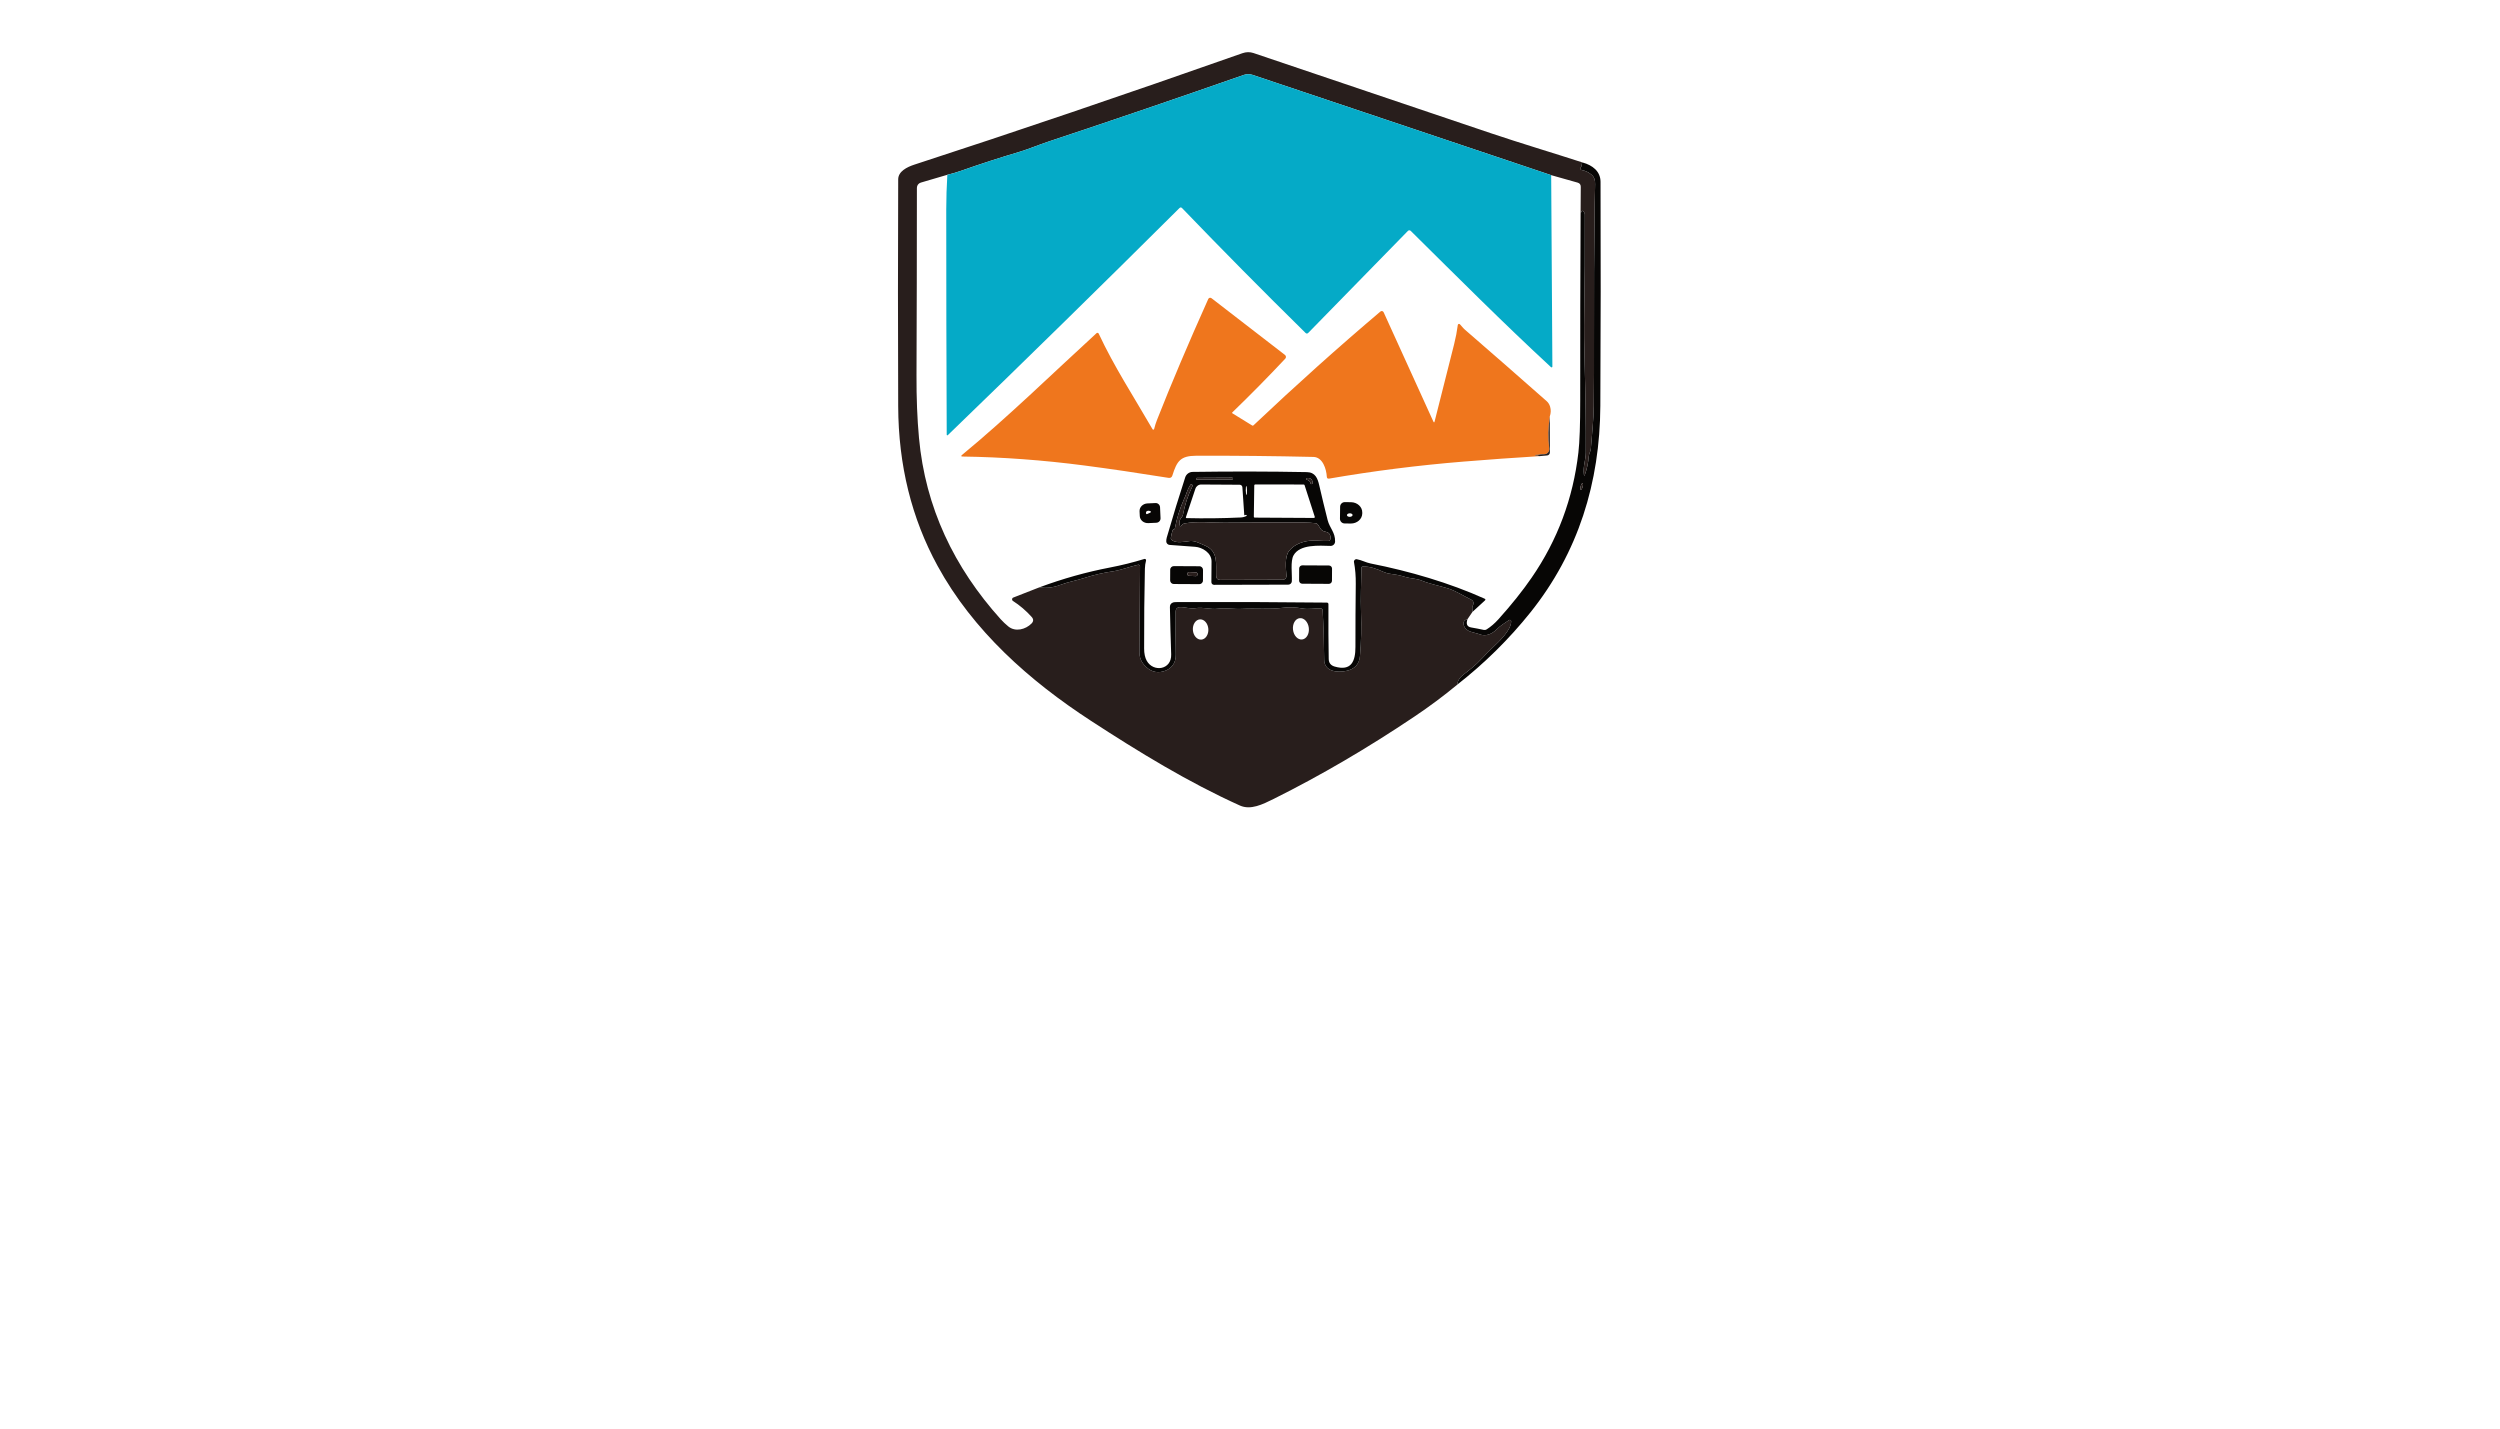 <?xml version="1.0" encoding="utf-8"?>
<svg xmlns="http://www.w3.org/2000/svg" width="490pt" height="280pt" viewBox="0 0 490 280" version="1.1" xmlns:xlink="http://www.w3.org/1999/xlink">
	<g id="surface2">
		<path d="M 310.224 31.86 Q 310.019 31.891 309.922 31.988 Q 309.845 32.054 309.896 32.141 Q 310.106 32.494 309.825 32.832 C 309.677 33.005 309.769 33.271 309.994 33.317 Q 311.154 33.542 312.018 34.304 Q 312.688 34.897 312.647 36.124 Q 312.586 37.929 312.56 39.877 Q 312.386 53.053 312.427 67.231 Q 312.448 73.075 312.381 79.584 C 312.351 82.335 312.018 85.172 311.809 87.943 C 311.768 88.496 311.451 88.833 311.405 89.401 Q 311.262 91.277 310.648 93.015 Q 310.5 93.435 310.438 92.995 C 310.224 91.482 310.807 90.198 310.812 88.721 Q 310.858 80.612 310.597 71.633 Q 310.438 66.019 310.51 61.494 Q 310.658 52.24 310.628 42.06 C 310.628 41.708 310.408 41.401 310.086 41.299 Q 310.065 41.293 309.799 41.789 L 309.83 36.615 Q 309.835 35.971 309.211 35.792 L 304.032 34.33 L 245.505 14.676 C 244.942 14.492 244.339 14.492 243.777 14.686 Q 224.879 21.307 205.604 27.714 C 203.666 28.358 201.457 29.273 199.775 29.774 Q 194.033 31.477 188.389 33.466 Q 186.962 33.967 185.679 34.258 L 180.469 35.792 C 180.024 35.925 179.717 36.334 179.712 36.799 Q 179.707 55.507 179.635 73.535 Q 179.605 80.218 180.121 85.827 C 181.374 99.483 187.008 111.223 196.124 121.356 Q 196.799 122.103 197.617 122.773 C 199.003 123.913 201.012 123.386 202.173 122.215 Q 202.802 121.581 202.204 120.917 Q 200.547 119.071 198.538 117.787 C 198.277 117.624 198.313 117.235 198.599 117.123 L 203.717 115.119 Q 205.696 115.43 207.766 114.663 Q 209.06 114.183 210.277 113.902 Q 211.443 113.626 212.746 113.217 Q 215.339 112.393 218.048 111.995 C 219.761 111.739 221.351 111.079 223.064 110.691 C 223.264 110.645 223.453 110.798 223.448 111.003 Q 223.381 119.449 223.33 127.824 Q 223.325 129.256 224.256 130.324 Q 225.881 132.185 228.008 131.597 C 229.568 131.168 230.483 129.982 230.457 128.361 Q 230.386 124.327 230.427 119.904 Q 230.437 118.999 231.368 118.994 C 232.38 118.989 233.264 119.383 234.292 119.204 C 235.836 118.938 237.196 119.505 238.72 119.306 C 240.315 119.096 241.854 119.434 243.475 119.337 C 246.134 119.183 248.741 119.485 251.441 119.127 Q 253.271 118.882 255.24 119.255 C 256.497 119.495 257.638 119.194 258.895 119.25 C 259.079 119.26 259.228 119.403 259.238 119.587 Q 259.499 124.127 259.54 129.276 C 259.555 131.684 262.203 131.879 263.957 131.48 Q 266.355 130.933 266.554 128.581 Q 266.928 124.194 266.759 120.017 C 266.641 117.113 266.81 114.219 266.846 111.315 Q 266.846 111.054 267.112 111.044 C 268.63 110.998 269.837 111.514 271.207 112.112 Q 271.882 112.409 272.593 112.485 Q 274.045 112.649 275.4 113.073 C 276.463 113.406 277.583 113.365 278.621 113.789 C 280.272 114.464 282.082 114.796 283.8 115.328 C 285.329 115.804 286.75 116.75 288.238 117.47 Q 289.097 117.885 288.658 118.728 Q 288.509 119.015 288.596 119.94 L 287.63 121.361 Q 286.556 121.663 286.955 122.696 C 287.425 123.933 288.954 123.913 289.982 124.317 C 291.229 124.807 292.426 124.266 293.315 123.376 C 294.057 122.629 294.916 122.139 295.77 121.54 C 295.949 121.418 296.194 121.545 296.194 121.765 C 296.194 123.509 293.852 125.712 292.559 126.929 Q 291.551 127.88 290.565 128.949 Q 289.583 130.023 288.387 130.999 Q 287.614 131.633 286.791 132.262 Q 285.743 133.065 285.6 134.21 Q 281.658 137.477 277.23 140.448 Q 263.446 149.707 249.677 156.569 C 247.437 157.678 245.126 158.829 243.02 157.883 C 232.855 153.297 223.207 147.386 213.805 141.266 C 201.749 133.418 190.7 123.611 183.761 110.906 Q 176.112 96.912 176.046 79.635 Q 175.954 57.256 176.046 35.153 C 176.051 33.599 177.749 32.745 179.242 32.259 Q 208.917 22.606 243.506 10.432 Q 244.625 10.038 245.684 10.396 Q 267.311 17.728 292.155 26.093 C 298.116 28.102 304.211 29.907 310.224 31.86 Z M 255.22 125.336 C 256.078 125.237 256.661 124.219 256.528 123.069 C 256.395 121.914 255.592 121.06 254.737 121.161 C 253.88 121.259 253.297 122.277 253.43 123.427 C 253.563 124.583 254.365 125.436 255.22 125.336 Z M 235.459 125.365 C 236.296 125.309 236.91 124.373 236.835 123.275 C 236.757 122.179 236.015 121.341 235.181 121.397 C 234.343 121.453 233.73 122.389 233.805 123.487 C 233.883 124.583 234.624 125.421 235.459 125.365 Z" style="fill:#281e1c;"/>
		<path d="M 304.032 34.33 L 304.267 71.848 C 304.267 71.986 304.098 72.063 303.996 71.966 C 294.573 63.258 285.615 54.26 276.499 45.251 C 276.346 45.103 276.1 45.103 275.952 45.256 L 256.426 65.237 Q 256.15 65.518 255.874 65.242 Q 243.368 52.936 231.69 40.792 Q 231.434 40.521 231.168 40.787 Q 208.677 63.166 185.771 85.29 C 185.689 85.367 185.556 85.31 185.556 85.198 Q 185.459 63.126 185.464 41.033 Q 185.469 37.699 185.679 34.258 Q 186.962 33.967 188.389 33.466 Q 194.033 31.477 199.775 29.774 C 201.457 29.273 203.666 28.358 205.604 27.714 Q 224.879 21.307 243.777 14.686 C 244.339 14.492 244.942 14.492 245.505 14.676 L 304.032 34.33 Z" style="fill:#05aac7;"/>
		<path d="M 310.224 31.86 C 312.115 32.382 313.7 33.568 313.706 35.644 Q 313.787 56.673 313.665 79.563 C 313.588 94.565 309.36 108.283 299.972 120.022 Q 293.689 127.88 285.6 134.21 Q 285.743 133.065 286.791 132.262 Q 287.614 131.633 288.387 130.999 Q 289.583 130.023 290.565 128.949 Q 291.551 127.88 292.559 126.929 C 293.852 125.712 296.194 123.509 296.194 121.765 C 296.194 121.545 295.949 121.418 295.77 121.54 C 294.916 122.139 294.057 122.629 293.315 123.376 C 292.426 124.266 291.229 124.807 289.982 124.317 C 288.954 123.913 287.425 123.933 286.955 122.696 Q 286.556 121.663 287.63 121.361 Q 287.139 122.773 288.351 122.982 Q 289.644 123.202 290.82 123.463 Q 291.122 123.529 291.383 123.361 Q 292.6 122.588 293.678 121.392 Q 297.544 117.092 300.202 113.227 Q 307.81 102.188 309.365 88.7 Q 309.728 85.581 309.723 78.48 Q 309.712 60.124 309.799 41.789 Q 310.065 41.293 310.086 41.299 C 310.408 41.401 310.628 41.708 310.628 42.06 Q 310.658 52.24 310.51 61.494 Q 310.438 66.019 310.597 71.633 Q 310.858 80.612 310.812 88.721 C 310.807 90.198 310.224 91.482 310.438 92.995 Q 310.5 93.435 310.648 93.015 Q 311.262 91.277 311.405 89.401 C 311.451 88.833 311.768 88.496 311.809 87.943 C 312.018 85.172 312.351 82.335 312.381 79.584 Q 312.448 73.075 312.427 67.231 Q 312.386 53.053 312.56 39.877 Q 312.586 37.929 312.647 36.124 Q 312.688 34.897 312.018 34.304 Q 311.154 33.542 309.994 33.317 C 309.769 33.271 309.677 33.005 309.825 32.832 Q 310.106 32.494 309.896 32.141 Q 309.845 32.054 309.922 31.988 Q 310.019 31.891 310.224 31.86 Z M 309.831 96.008 C 309.937 96.037 310.101 95.766 310.201 95.404 C 310.3 95.04 310.295 94.723 310.187 94.696 C 310.081 94.667 309.917 94.938 309.817 95.3 C 309.718 95.664 309.723 95.981 309.831 96.008 Z" style="fill:#070605;"/>
		<path d="M 303.756 81.634 Q 303.291 84.779 303.649 87.943 C 303.715 88.531 303.25 89.043 302.662 89.027 Q 302.038 89.017 301.435 89.145 Q 301.307 89.176 301.189 89.155 Q 301.061 89.135 300.928 89.196 Q 300.714 89.293 300.949 89.273 Q 301.363 89.232 301.68 89.411 Q 294.241 89.866 286.827 90.474 Q 273.493 91.563 260.516 93.808 Q 260.082 93.885 260.056 93.445 C 259.974 91.947 259.263 89.6 257.428 89.559 Q 245.914 89.288 234.471 89.324 C 231.362 89.334 230.677 90.367 229.788 93.194 Q 229.609 93.757 229.031 93.66 Q 220.058 92.218 212.542 91.236 Q 200.332 89.646 188.685 89.482 Q 188.184 89.477 188.567 89.16 C 197.725 81.593 206.1 73.377 214.914 65.309 C 215.052 65.181 215.272 65.227 215.349 65.396 C 218.345 71.828 222.221 77.769 225.897 84.129 C 225.973 84.262 226.173 84.237 226.209 84.088 Q 226.449 83.117 226.766 82.324 Q 230.969 71.649 236.818 58.606 C 236.925 58.36 237.237 58.284 237.452 58.447 L 251.855 69.568 C 252.085 69.747 252.116 70.084 251.916 70.294 Q 246.819 75.724 241.527 80.837 Q 241.425 80.929 241.542 81.005 Q 241.552 81.016 245.438 83.403 C 245.51 83.449 245.602 83.439 245.663 83.383 Q 258.272 71.465 270.563 61.06 C 270.768 60.886 271.079 60.958 271.192 61.203 L 280.932 82.611 Q 281.096 82.969 281.188 82.59 Q 283.033 75.325 285.012 67.446 Q 285.482 65.585 285.728 63.698 C 285.753 63.494 286.004 63.412 286.147 63.56 C 286.469 63.898 286.756 64.296 287.108 64.603 Q 294.767 71.229 303.147 78.628 Q 303.623 79.047 303.822 79.717 Q 304.093 80.637 303.756 81.634 Z" style="fill:#ef761d;"/>
		<path d="M 303.756 81.634 L 303.776 88.69 C 303.776 88.992 303.541 89.247 303.234 89.273 L 301.68 89.411 Q 301.363 89.232 300.949 89.273 Q 300.714 89.293 300.928 89.196 Q 301.061 89.135 301.189 89.155 Q 301.307 89.176 301.435 89.145 Q 302.038 89.017 302.662 89.027 C 303.25 89.043 303.715 88.531 303.649 87.943 Q 303.291 84.779 303.756 81.634 Z" style="fill:#281e1c;"/>
		<path d="M 237.462 110.072 C 237.493 108.364 235.637 107.265 234.241 107.173 Q 231.736 107.004 229.241 106.805 C 228.878 106.774 228.596 106.478 228.586 106.115 Q 228.581 105.731 228.688 105.348 Q 230.529 98.998 232.303 93.557 C 232.508 92.934 233.085 92.504 233.745 92.494 Q 245.045 92.325 256.145 92.535 C 257.796 92.566 258.256 93.747 258.573 95.132 Q 259.361 98.558 260.22 101.948 C 260.624 103.528 261.733 104.346 261.677 106.156 C 261.661 106.631 261.263 107.009 260.787 106.999 C 258.532 106.943 254.764 106.636 253.532 108.855 C 252.893 110.006 253.276 112.46 253.2 113.937 C 253.179 114.3 252.877 114.587 252.509 114.592 L 237.953 114.628 C 237.667 114.628 237.431 114.393 237.431 114.101 Q 237.426 112.138 237.462 110.072 Z M 241.67 93.794 C 241.67 93.701 241.593 93.624 241.5 93.626 L 234.598 93.662 C 234.507 93.665 234.43 93.736 234.43 93.832 L 234.43 93.853 C 234.43 93.946 234.507 94.023 234.6 94.02 L 241.502 93.984 C 241.593 93.982 241.67 93.91 241.67 93.815 L 241.67 93.794 Z M 256.201 94.048 Q 256.784 94.217 256.886 94.785 Q 256.906 94.912 257.034 94.877 L 257.183 94.831 Q 257.259 94.81 257.264 94.728 Q 257.305 93.742 256.364 93.68 Q 256.247 93.67 256.145 93.742 Q 255.858 93.951 256.201 94.048 Z M 231.214 102.868 Q 231.015 101.994 231.639 101.334 Q 231.802 101.16 231.848 100.93 Q 232.405 97.955 233.709 95.311 Q 233.74 95.24 233.735 95.163 Q 233.725 95.091 233.689 95.03 C 233.612 94.892 233.413 94.887 233.326 95.02 Q 232.871 95.72 232.625 96.441 Q 232.39 97.126 232.068 97.842 Q 230.841 100.557 230.278 103.553 Q 230.243 103.747 230.043 103.768 Q 229.885 103.783 229.839 103.932 Q 229.593 104.673 229.486 105.409 Q 229.445 105.675 229.655 105.839 C 230.57 106.565 232.15 106.171 233.234 106.043 C 234.205 105.931 235.279 106.56 236.184 106.938 C 238.863 108.053 238.285 110.604 238.372 112.859 Q 238.398 113.666 239.206 113.661 L 251.431 113.626 C 251.85 113.626 252.182 113.268 252.151 112.848 C 252.039 111.458 251.748 109.085 252.678 107.96 Q 253.88 106.503 256.109 106.074 C 257.494 105.808 258.972 106.084 260.383 106.023 C 260.547 106.018 260.69 105.905 260.736 105.747 C 260.92 105.133 260.634 104.387 259.949 104.264 Q 259.642 104.203 259.361 104.09 Q 259.039 103.952 258.849 103.661 L 258.318 102.832 Q 258.159 102.592 257.873 102.556 Q 256.727 102.418 255.506 102.413 Q 247.535 102.387 239.973 102.454 C 237.391 102.479 234.814 102.122 232.216 102.582 Q 231.961 102.623 231.756 102.786 Q 231.674 102.848 231.618 102.94 Q 231.332 103.395 231.214 102.868 Z M 244.068 100.956 Q 243.884 101.073 243.869 100.854 L 243.506 95.495 C 243.485 95.224 243.26 95.015 242.989 95.01 L 235.448 94.964 C 234.926 94.958 234.461 95.291 234.297 95.787 L 232.431 101.39 C 232.405 101.467 232.462 101.549 232.544 101.549 Q 237.856 101.677 243.153 101.426 Q 243.766 101.401 244.293 101.135 C 244.385 101.089 244.375 100.951 244.272 100.925 Q 244.165 100.894 244.068 100.956 Z M 257.525 101.518 C 257.643 101.518 257.73 101.401 257.694 101.288 L 255.695 95.086 C 255.669 95.015 255.603 94.964 255.526 94.964 L 246.016 94.953 C 245.919 94.953 245.842 95.03 245.837 95.127 L 245.75 101.278 C 245.745 101.375 245.822 101.452 245.919 101.452 L 257.525 101.518 Z M 244.311 97.014 C 244.375 97.014 244.421 96.615 244.41 96.132 C 244.4 95.649 244.339 95.255 244.275 95.255 C 244.211 95.255 244.165 95.654 244.175 96.137 C 244.186 96.62 244.247 97.014 244.311 97.014 Z" style="fill:#070605;"/>
		<path d="M 241.67 93.815 C 241.67 93.91 241.593 93.982 241.502 93.984 L 234.6 94.02 C 234.507 94.023 234.43 93.946 234.43 93.853 L 234.43 93.832 C 234.43 93.736 234.507 93.665 234.598 93.662 L 241.5 93.626 C 241.593 93.624 241.67 93.701 241.67 93.794 L 241.67 93.815 Z" style="fill:#281e1c;"/>
		<path d="M 256.201 94.048 Q 255.858 93.951 256.145 93.742 Q 256.247 93.67 256.364 93.68 Q 257.305 93.742 257.264 94.728 Q 257.259 94.81 257.183 94.831 L 257.034 94.877 Q 256.906 94.912 256.886 94.785 Q 256.784 94.217 256.201 94.048 Z" style="fill:#281e1c;"/>
		<path d="M 309.831 96.008 C 309.723 95.981 309.718 95.664 309.817 95.3 C 309.917 94.938 310.081 94.667 310.187 94.696 C 310.295 94.723 310.3 95.04 310.201 95.404 C 310.101 95.766 309.937 96.037 309.831 96.008 Z" style="fill:#281e1c;"/>
		<path d="M 231.618 102.94 Q 231.674 102.848 231.756 102.786 Q 231.961 102.623 232.216 102.582 C 234.814 102.122 237.391 102.479 239.973 102.454 Q 247.535 102.387 255.506 102.413 Q 256.727 102.418 257.873 102.556 Q 258.159 102.592 258.318 102.832 L 258.849 103.661 Q 259.039 103.952 259.361 104.09 Q 259.642 104.203 259.949 104.264 C 260.634 104.387 260.92 105.133 260.736 105.747 C 260.69 105.905 260.547 106.018 260.383 106.023 C 258.972 106.084 257.494 105.808 256.109 106.074 Q 253.88 106.503 252.678 107.96 C 251.748 109.085 252.039 111.458 252.151 112.848 C 252.182 113.268 251.85 113.626 251.431 113.626 L 239.206 113.661 Q 238.398 113.666 238.372 112.859 C 238.285 110.604 238.863 108.053 236.184 106.938 C 235.279 106.56 234.205 105.931 233.234 106.043 C 232.15 106.171 230.57 106.565 229.655 105.839 Q 229.445 105.675 229.486 105.409 Q 229.593 104.673 229.839 103.932 Q 229.885 103.783 230.043 103.768 Q 230.243 103.747 230.278 103.553 Q 230.841 100.557 232.068 97.842 Q 232.39 97.126 232.625 96.441 Q 232.871 95.72 233.326 95.02 C 233.413 94.887 233.612 94.892 233.689 95.03 Q 233.725 95.091 233.735 95.163 Q 233.74 95.24 233.709 95.311 Q 232.405 97.955 231.848 100.93 Q 231.802 101.16 231.639 101.334 Q 231.015 101.994 231.214 102.868 Q 231.332 103.395 231.618 102.94 Z" style="fill:#281e1c;"/>
		<path d="M 262.664 99.315 C 262.669 98.814 263.083 98.41 263.584 98.415 L 264.796 98.43 C 266.028 98.445 267.02 99.35 267.004 100.455 L 267.004 100.639 C 266.989 101.743 265.977 102.628 264.745 102.612 L 263.533 102.597 C 263.032 102.592 262.628 102.178 262.633 101.677 L 262.664 99.315 Z M 265.107 100.941 C 265.102 100.751 264.852 100.598 264.546 100.608 C 264.243 100.618 263.998 100.777 264.003 100.97 C 264.008 101.16 264.259 101.314 264.564 101.303 C 264.867 101.293 265.113 101.135 265.107 100.941 Z" style="fill:#070605;"/>
		<path d="M 227.466 101.559 C 227.492 102.035 227.124 102.433 226.653 102.459 L 225.079 102.531 C 224.189 102.577 223.432 101.953 223.397 101.15 L 223.351 100.209 C 223.315 99.401 224.005 98.711 224.895 98.67 L 226.469 98.599 C 226.945 98.573 227.344 98.941 227.369 99.417 L 227.466 101.559 Z M 224.854 100.746 L 225.345 100.531 Q 225.856 100.306 225.324 100.138 Q 225.094 100.061 224.874 100.143 Q 224.542 100.26 224.629 100.634 Q 224.675 100.828 224.854 100.746 Z" style="fill:#070605;"/>
		<path d="M 288.596 119.94 Q 288.509 119.015 288.658 118.728 Q 289.097 117.885 288.238 117.47 C 286.75 116.75 285.329 115.804 283.8 115.328 C 282.082 114.796 280.272 114.464 278.621 113.789 C 277.583 113.365 276.463 113.406 275.4 113.073 Q 274.045 112.649 272.593 112.485 Q 271.882 112.409 271.207 112.112 C 269.837 111.514 268.63 110.998 267.112 111.044 Q 266.846 111.054 266.846 111.315 C 266.81 114.219 266.641 117.113 266.759 120.017 Q 266.928 124.194 266.554 128.581 Q 266.355 130.933 263.957 131.48 C 262.203 131.879 259.555 131.684 259.54 129.276 Q 259.499 124.127 259.238 119.587 C 259.228 119.403 259.079 119.26 258.895 119.25 C 257.638 119.194 256.497 119.495 255.24 119.255 Q 253.271 118.882 251.441 119.127 C 248.741 119.485 246.134 119.183 243.475 119.337 C 241.854 119.434 240.315 119.096 238.72 119.306 C 237.196 119.505 235.836 118.938 234.292 119.204 C 233.264 119.383 232.38 118.989 231.368 118.994 Q 230.437 118.999 230.427 119.904 Q 230.386 124.327 230.457 128.361 C 230.483 129.982 229.568 131.168 228.008 131.597 Q 225.881 132.185 224.256 130.324 Q 223.325 129.256 223.33 127.824 Q 223.381 119.449 223.448 111.003 C 223.453 110.798 223.264 110.645 223.064 110.691 C 221.351 111.079 219.761 111.739 218.048 111.995 Q 215.339 112.393 212.746 113.217 Q 211.443 113.626 210.277 113.902 Q 209.06 114.183 207.766 114.663 Q 205.696 115.43 203.717 115.119 Q 210.614 112.562 217.552 111.233 Q 220.978 110.573 224.296 109.556 C 224.491 109.499 224.675 109.673 224.624 109.868 Q 224.419 110.629 224.399 111.463 Q 224.23 118.984 224.25 127.118 Q 224.25 128.571 224.751 129.491 C 226.035 131.827 229.66 131.306 229.552 128.269 Q 229.399 123.816 229.302 118.984 Q 229.292 118.304 229.941 118.074 Q 230.12 118.012 230.708 118.007 Q 245.668 117.946 260.076 118.11 C 260.24 118.11 260.373 118.243 260.373 118.411 Q 260.347 124.639 260.429 129.159 Q 260.45 130.314 261.595 130.646 C 264.872 131.597 265.67 129.598 265.665 126.801 Q 265.66 120.472 265.731 114.403 Q 265.757 112.189 265.379 110.169 C 265.317 109.842 265.603 109.551 265.931 109.607 C 266.897 109.776 267.7 110.261 268.656 110.445 C 276.279 111.954 284.046 114.224 290.963 117.332 Q 291.286 117.476 291.025 117.711 L 288.596 119.94 Z" style="fill:#070605;"/>
		<path d="M 261.067 113.832 C 261.063 114.168 260.792 114.439 260.456 114.437 L 255.23 114.409 C 254.892 114.408 254.621 114.132 254.625 113.798 L 254.637 111.415 C 254.641 111.079 254.912 110.808 255.249 110.81 L 260.474 110.837 C 260.813 110.839 261.084 111.115 261.08 111.449 L 261.067 113.832 Z" style="fill:#070605;"/>
		<path d="M 235.78 113.786 C 235.78 114.178 235.458 114.495 235.065 114.493 L 230.055 114.466 C 229.66 114.464 229.348 114.142 229.348 113.752 L 229.359 111.666 C 229.358 111.274 229.68 110.957 230.073 110.959 L 235.084 110.985 C 235.478 110.987 235.79 111.309 235.791 111.7 L 235.78 113.786 Z M 234.722 112.534 C 234.732 112.352 234.589 112.194 234.405 112.188 L 233.066 112.129 C 232.881 112.122 232.728 112.266 232.72 112.447 L 232.717 112.518 C 232.707 112.7 232.85 112.859 233.034 112.865 L 234.373 112.923 C 234.558 112.93 234.711 112.787 234.719 112.606 L 234.722 112.534 Z" style="fill:#070605;"/>
		<path d="M 234.719 112.606 C 234.711 112.787 234.558 112.93 234.373 112.923 L 233.034 112.865 C 232.85 112.859 232.707 112.7 232.717 112.518 L 232.72 112.447 C 232.728 112.266 232.881 112.122 233.066 112.129 L 234.405 112.188 C 234.589 112.194 234.732 112.352 234.722 112.534 L 234.719 112.606 Z" style="fill:#281e1c;"/>
	</g>
	<g id="surface4">
	</g>
</svg>
